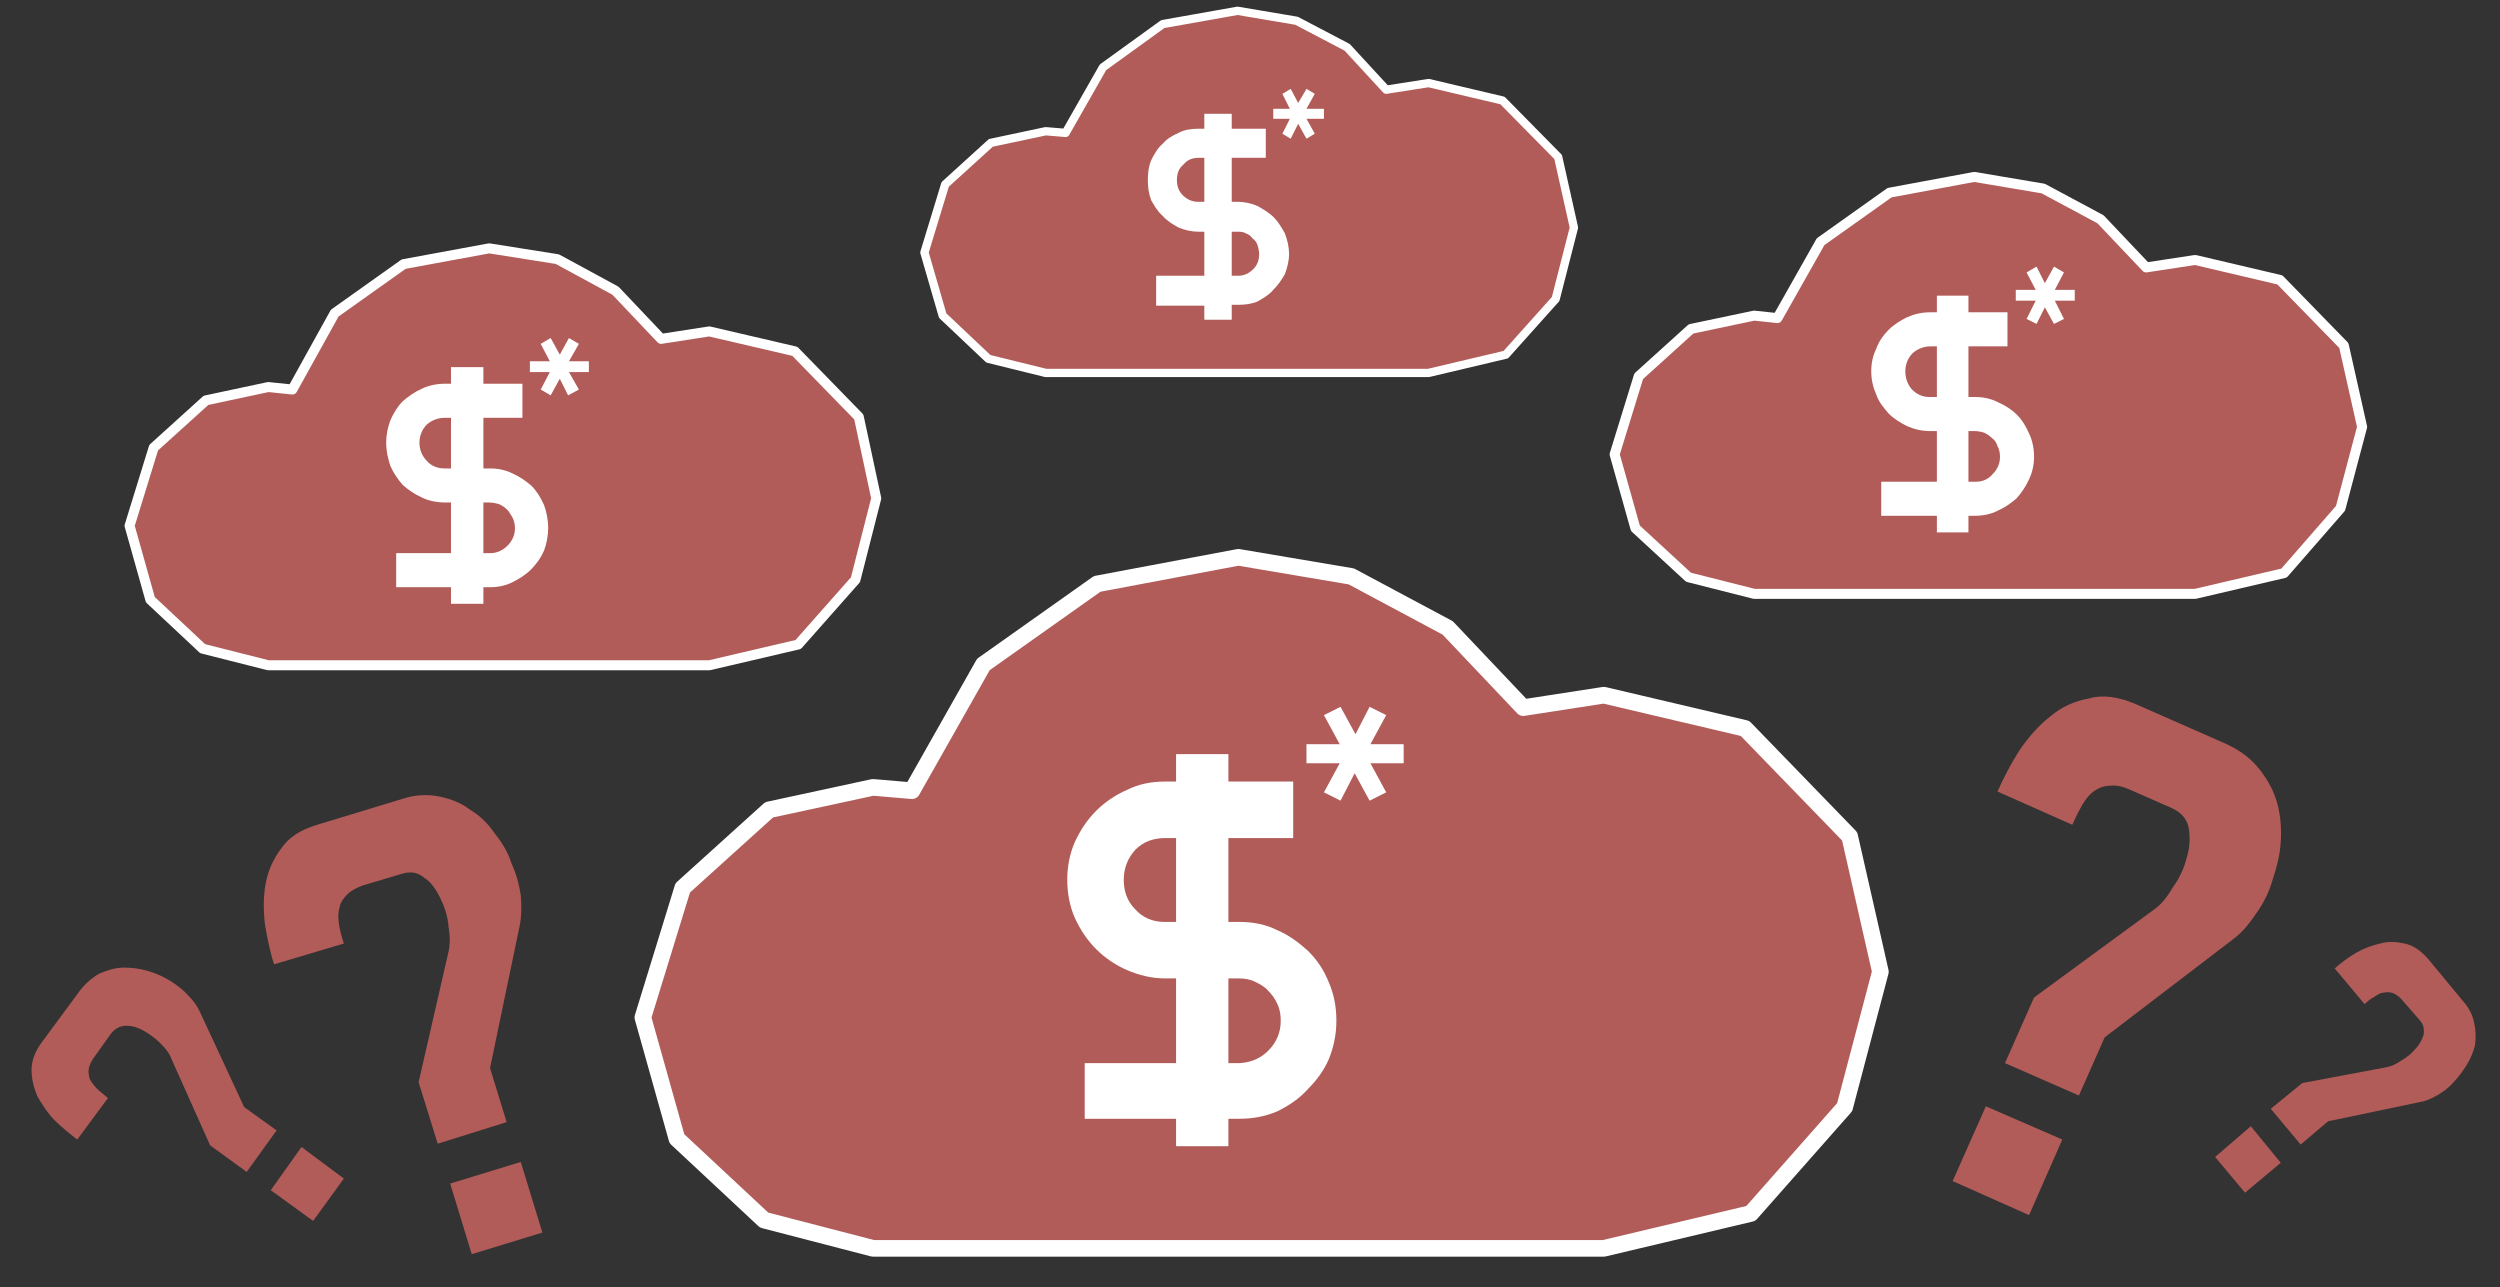 <svg viewBox="0 0 301 155" fill="none" xmlns="http://www.w3.org/2000/svg">
    <rect x="0" y="0" width="301" height="155" fill="#333333" stroke="none"/>
    <path d="M149.1 67.1L132.1 70.3L118.4 80L109.8 95.2L105.1 94.8L92.6 97.5L82.2 106.9L77.4 122.5L81.5 137.1L92 146.9L105.1 150.3H193.1L210.8 146.1L222.1 133.3L226.4 117L222.7 100.7L210.1 87.7L193.1 83.7L183.4 85.2L174.3 75.6L162.7 69.4L149.1 67.1Z" fill="#B25C59" stroke="white" stroke-width="2" stroke-linecap="round" stroke-linejoin="round"/>
    <path d="M149.2 111C150.9 111 152.4 111.3 153.8 112C155.2 112.6 156.4 113.5 157.5 114.5C158.6 115.6 159.4 116.8 160 118.3C160.6 119.7 160.9 121.2 160.9 122.9C160.9 124.5 160.6 126 160 127.5C159.4 128.9 158.5 130.1 157.4 131.2C156.4 132.3 155.2 133.1 153.8 133.8C152.4 134.4 150.9 134.7 149.2 134.7H149H147.9V138H141.6V134.7H130.6V128H141.6V117.8H140.3C138.6 117.8 137.1 117.4 135.7 116.8C134.3 116.2 133 115.3 132 114.3C130.9 113.2 130.1 112 129.4 110.5C128.8 109.1 128.5 107.6 128.5 105.9C128.5 104.3 128.8 102.8 129.4 101.4C130.1 99.9 130.9 98.7 132 97.6C133 96.6 134.3 95.7 135.7 95.1C137.1 94.4 138.6 94.1 140.3 94.1H141.6V90.8H147.9V94.1H155.7V100.9H147.9V111H149.2ZM147.9 117.8V128H149.3C150.7 127.9 151.8 127.4 152.7 126.5C153.7 125.5 154.2 124.3 154.2 122.9C154.2 122.2 154.1 121.5 153.8 120.9C153.5 120.2 153.1 119.7 152.7 119.3C152.3 118.8 151.7 118.5 151.1 118.2C150.5 117.9 149.8 117.8 149.1 117.8H147.9ZM135.3 105.9C135.3 107.3 135.7 108.5 136.7 109.5C137.6 110.5 138.8 111 140.2 111H141.6V100.9H140.4C138.9 100.9 137.7 101.3 136.7 102.3C135.8 103.3 135.3 104.5 135.3 105.9Z" fill="white"/>
    <path d="M161.3 91.9H157.3V89.6H161.3L159.4 86.1L161.4 85.1L163.2 88.4L164.9 85.1L166.9 86.1L165 89.6H169V91.9H165L166.9 95.4L164.9 96.4L163.1 93.1L161.4 96.4L159.4 95.4L161.3 91.9Z" fill="white"/>
    <path d="M240.5 95.3C241.2 93.7 242.1 92 243.1 90.4C244.2 88.8 245.4 87.4 246.8 86.3C248.2 85.1 249.8 84.4 251.5 84.1C253.2 83.6 255.1 83.9 257.2 84.8L268.1 89.6C269.8 90.4 271.1 91.4 272.1 92.7C273.1 94 273.8 95.3 274.2 96.8C274.6 98.3 274.7 99.8 274.6 101.4C274.5 103 274.1 104.5 273.6 106C273.2 107.4 272.5 108.8 271.7 109.9C270.9 111.1 270.1 112.1 269.1 112.9L253.4 124.9L250.3 131.9L241.4 128L244.9 120.1L259.5 109.4C260.3 108.8 261 107.9 261.7 106.7C262.5 105.6 263 104.4 263.3 103.2C263.7 101.9 263.7 100.7 263.5 99.6C263.3 98.6 262.6 97.8 261.5 97.3L256.5 95.1C255.6 94.7 254.8 94.5 254.1 94.6C253.4 94.6 252.8 94.8 252.2 95.2C251.6 95.6 251.2 96.1 250.7 96.9C250.3 97.6 249.9 98.4 249.5 99.3L240.5 95.3ZM244.3 146.3L235.1 142.2L239.1 133.2L248.3 137.2L244.3 146.3Z" fill="#B25C59"/>
    <path d="M33 116.1C32.5 114.6 32.2 113 31.9 111.3C31.7 109.5 31.7 107.9 32 106.3C32.3 104.8 32.9 103.4 33.9 102.1C34.8 100.8 36.2 99.9 38.2 99.3L48.4 96.2C49.9 95.7 51.4 95.6 52.9 95.9C54.3 96.2 55.6 96.7 56.6 97.5C57.8 98.2 58.8 99.2 59.6 100.4C60.5 101.5 61.2 102.7 61.6 104C62.2 105.3 62.5 106.5 62.7 107.8C62.8 109.1 62.8 110.2 62.6 111.3L59 128.6L61 135.1L52.7 137.7L50.4 130.3L54 114.6C54.2 113.7 54.2 112.7 54 111.5C53.9 110.3 53.5 109.1 53 108.1C52.5 107.1 51.9 106.2 51.1 105.7C50.3 105 49.4 104.9 48.4 105.2L43.7 106.6C42.9 106.9 42.3 107.2 41.8 107.7C41.4 108.1 41 108.6 40.9 109.2C40.7 109.8 40.7 110.5 40.8 111.2C40.9 111.9 41.1 112.7 41.4 113.6L33 116.1ZM65.3 148.4L56.8 151L54.2 142.5L62.7 139.9L65.3 148.4Z" fill="#B25C59"/>
    <path d="M281.1 116.6C281.9 115.9 282.7 115.3 283.7 114.7C284.6 114.2 285.6 113.8 286.6 113.6C287.6 113.3 288.5 113.4 289.5 113.6C290.5 113.8 291.4 114.4 292.3 115.4L296.6 120.6C297.3 121.4 297.7 122.2 297.9 123.2C298.1 124.1 298.1 124.9 298 125.8C297.8 126.6 297.5 127.4 297 128.2C296.5 129 296 129.7 295.4 130.3C294.8 131 294.1 131.5 293.4 131.9C292.7 132.3 292 132.6 291.3 132.7L280.3 135L277 137.8L273.4 133.5L277.2 130.4L287.3 128.5C287.8 128.4 288.4 128.2 289.1 127.7C289.8 127.3 290.3 126.9 290.8 126.3C291.3 125.8 291.6 125.2 291.8 124.6C291.9 123.9 291.8 123.4 291.4 122.9L289.3 120.5C289 120.1 288.6 119.8 288.2 119.6C287.9 119.5 287.5 119.4 287.1 119.5C286.7 119.5 286.3 119.7 285.9 120C285.5 120.2 285.1 120.5 284.7 120.9L281.1 116.6ZM270.3 143.6L266.7 139.3L271 135.6L274.6 140L270.3 143.6Z" fill="#B25C59"/>
    <path d="M9.3 137.2C8.4 136.5 7.5 135.8 6.6 134.9C5.7 134 5.1 133 4.5 132C4.1 131 3.8 130 3.8 128.8C3.8 127.7 4.2 126.6 5.1 125.4L9.6 119.3C10.3 118.4 11.1 117.7 12 117.2C13 116.8 13.9 116.5 14.9 116.5C15.8 116.5 16.8 116.6 17.8 116.9C18.8 117.2 19.7 117.6 20.5 118.1C21.3 118.6 22.1 119.2 22.7 119.9C23.3 120.5 23.8 121.2 24.1 121.9L29.4 133.3L33.3 136.1L29.7 141.1L25.3 137.9L20.6 127.4C20.4 126.8 19.9 126.2 19.3 125.6C18.7 125 18 124.5 17.3 124.1C16.6 123.7 15.9 123.5 15.2 123.5C14.5 123.5 13.9 123.8 13.4 124.4L11.4 127.2C11 127.7 10.8 128.2 10.7 128.6C10.6 129.1 10.7 129.5 10.8 129.9C11 130.3 11.3 130.7 11.7 131.1C12 131.4 12.5 131.8 13 132.2L9.3 137.2ZM41.4 141.9L37.7 147L32.6 143.3L36.3 138.1L41.4 141.9Z" fill="#B25C59"/>
    <path d="M58.9 29.9L48.6 31.8L40.3 37.7L35.2 46.9L32.3 46.6L24.8 48.2L18.5 53.9L15.6 63.3L18.1 72.2L24.4 78.1L32.3 80.1H85.4L96.1 77.6L103 69.8L105.5 60L103.4 50.2L95.7 42.3L85.4 39.9L79.6 40.8L74.1 35L67.1 31.2L58.9 29.9Z" fill="#B25C59" stroke="white" stroke-width="1.2" stroke-linecap="round" stroke-linejoin="round"/>
    <path d="M59 56.4C60 56.4 60.9 56.6 61.7 57C62.6 57.4 63.3 57.9 64 58.5C64.6 59.1 65.1 59.9 65.5 60.8C65.8 61.6 66 62.6 66 63.6C66 64.5 65.8 65.5 65.5 66.3C65.1 67.2 64.6 67.9 63.9 68.6C63.3 69.2 62.5 69.7 61.7 70.1C60.9 70.5 60 70.7 59 70.7H58.8H58.2V72.7H54.3V70.7H47.7V66.6H54.3V60.5H53.6C52.6 60.5 51.6 60.3 50.8 59.9C49.9 59.5 49.2 59 48.5 58.4C47.9 57.7 47.4 57 47 56.1C46.7 55.2 46.5 54.3 46.5 53.3C46.5 52.3 46.7 51.4 47 50.6C47.4 49.7 47.9 48.9 48.5 48.3C49.2 47.7 49.9 47.2 50.8 46.8C51.6 46.4 52.6 46.2 53.6 46.2H54.3V44.2H58.2V46.2H62.9V50.3H58.2V56.4H59ZM58.2 60.5V66.6H59C59.8 66.6 60.5 66.3 61.1 65.7C61.7 65.1 62 64.4 62 63.6C62 63.1 61.9 62.7 61.7 62.3C61.5 62 61.3 61.6 61.1 61.4C60.8 61.1 60.5 60.9 60.1 60.7C59.7 60.6 59.3 60.5 58.9 60.5H58.2ZM50.5 53.3C50.5 54.1 50.8 54.9 51.4 55.5C51.9 56.1 52.7 56.4 53.5 56.4H54.3V50.3H53.6C52.7 50.3 52 50.6 51.4 51.1C50.8 51.7 50.5 52.5 50.5 53.3Z" fill="white"/>
    <path d="M66.2 44.8H63.8V43.5H66.2L65.1 41.4L66.3 40.7L67.4 42.7L68.5 40.7L69.7 41.4L68.5 43.5H70.9V44.8H68.5L69.7 46.9L68.4 47.6L67.4 45.6L66.3 47.6L65.1 46.9L66.2 44.8Z" fill="white"/>
    <path d="M149 1.3L140 2.9L132.8 8.1L128.3 16L125.9 15.8L119.3 17.2L113.8 22.2L111.3 30.4L113.5 38L119 43.2L125.9 44.9H172L181.3 42.7L187.3 36L189.5 27.4L187.6 18.9L180.9 12.1L172 10L166.9 10.8L162.2 5.7L156.1 2.5L149 1.3Z" fill="#B25C59" stroke="white" stroke-width="1" stroke-linecap="round" stroke-linejoin="round"/>
    <path d="M149 24.3C149.9 24.3 150.7 24.5 151.4 24.8C152.1 25.2 152.8 25.6 153.4 26.2C153.9 26.7 154.3 27.4 154.7 28.1C155 28.9 155.2 29.7 155.2 30.6C155.2 31.4 155 32.2 154.7 33C154.3 33.7 153.9 34.3 153.3 34.9C152.8 35.5 152.1 35.9 151.4 36.3C150.7 36.6 149.9 36.7 149 36.7H148.9H148.3V38.5H145V36.8H139.2V33.2H145V27.9H144.3C143.5 27.9 142.6 27.7 141.9 27.4C141.2 27 140.5 26.6 140 26C139.4 25.5 139 24.8 138.6 24.1C138.3 23.3 138.2 22.5 138.2 21.7C138.2 20.8 138.3 20 138.6 19.3C139 18.5 139.4 17.8 140 17.3C140.5 16.7 141.2 16.3 141.9 16C142.6 15.6 143.5 15.5 144.3 15.5H145V13.7H148.3V15.5H152.4V19H148.3V24.3H149ZM148.3 27.9V33.2H149.1C149.8 33.2 150.4 32.9 150.9 32.4C151.4 31.9 151.6 31.3 151.6 30.6C151.6 30.2 151.5 29.8 151.4 29.5C151.3 29.2 151.1 28.9 150.8 28.7C150.6 28.4 150.3 28.2 150 28.1C149.7 27.9 149.3 27.9 149 27.9H148.3ZM141.7 21.7C141.7 22.4 141.9 23 142.4 23.5C142.9 24 143.5 24.3 144.3 24.3H145V19H144.4C143.6 19 143 19.2 142.5 19.8C141.9 20.3 141.7 20.9 141.7 21.7Z" fill="white"/>
    <path d="M155.3 14.3H153.3V13.1H155.3L154.4 11.3L155.4 10.7L156.3 12.4L157.3 10.7L158.3 11.3L157.3 13.1H159.4V14.3H157.3L158.3 16.1L157.3 16.7L156.3 14.9L155.4 16.7L154.4 16.1L155.3 14.3Z" fill="white"/>
    <path d="M237.7 21.3L227.5 23.2L219.2 29.1L214 38.3L211.2 38L203.6 39.6L197.3 45.3L194.4 54.7L196.9 63.6L203.3 69.5L211.2 71.5H264.3L275 69L281.8 61.2L284.4 51.4L282.2 41.6L274.5 33.7L264.3 31.3L258.4 32.2L252.9 26.4L246 22.7L237.7 21.3Z" fill="#B25C59" stroke="white" stroke-width="1.2" stroke-linecap="round" stroke-linejoin="round"/>
    <path d="M237.8 47.8C238.8 47.8 239.7 48 240.5 48.4C241.4 48.8 242.2 49.3 242.8 49.9C243.5 50.6 243.9 51.3 244.3 52.2C244.7 53 244.9 54 244.9 55C244.9 55.9 244.7 56.9 244.3 57.7C243.9 58.6 243.4 59.3 242.8 60C242.1 60.6 241.4 61.1 240.5 61.5C239.7 61.9 238.8 62.1 237.8 62.1H237.7H237V64.1H233.2V62.1H226.5V58H233.2V51.9H232.4C231.4 51.9 230.5 51.7 229.6 51.3C228.8 50.9 228 50.4 227.4 49.8C226.8 49.1 226.2 48.4 225.9 47.5C225.5 46.6 225.3 45.7 225.3 44.7C225.3 43.7 225.5 42.8 225.9 42C226.2 41.1 226.8 40.3 227.4 39.7C228 39.1 228.8 38.6 229.6 38.2C230.5 37.8 231.4 37.6 232.4 37.6H233.2V35.6H237V37.6H241.7V41.7H237V47.8H237.8ZM237 51.9V58H237.9C238.7 58 239.4 57.7 239.9 57.1C240.5 56.5 240.8 55.8 240.8 55C240.8 54.5 240.7 54.1 240.5 53.7C240.4 53.4 240.2 53 239.9 52.8C239.6 52.5 239.3 52.3 238.9 52.1C238.6 52 238.2 51.9 237.7 51.9H237ZM229.4 44.7C229.4 45.6 229.7 46.3 230.2 46.9C230.8 47.5 231.5 47.8 232.3 47.8H233.2V41.7H232.5C231.6 41.7 230.9 42 230.3 42.5C229.7 43.1 229.4 43.9 229.4 44.7Z" fill="white"/>
    <path d="M245.1 36.2H242.7V34.9H245.1L244 32.8L245.2 32.1L246.2 34.1L247.3 32.1L248.5 32.8L247.4 34.9H249.8V36.2H247.4L248.5 38.4L247.3 39L246.2 37L245.2 39L244 38.4L245.1 36.2Z" fill="white"/>
</svg>
